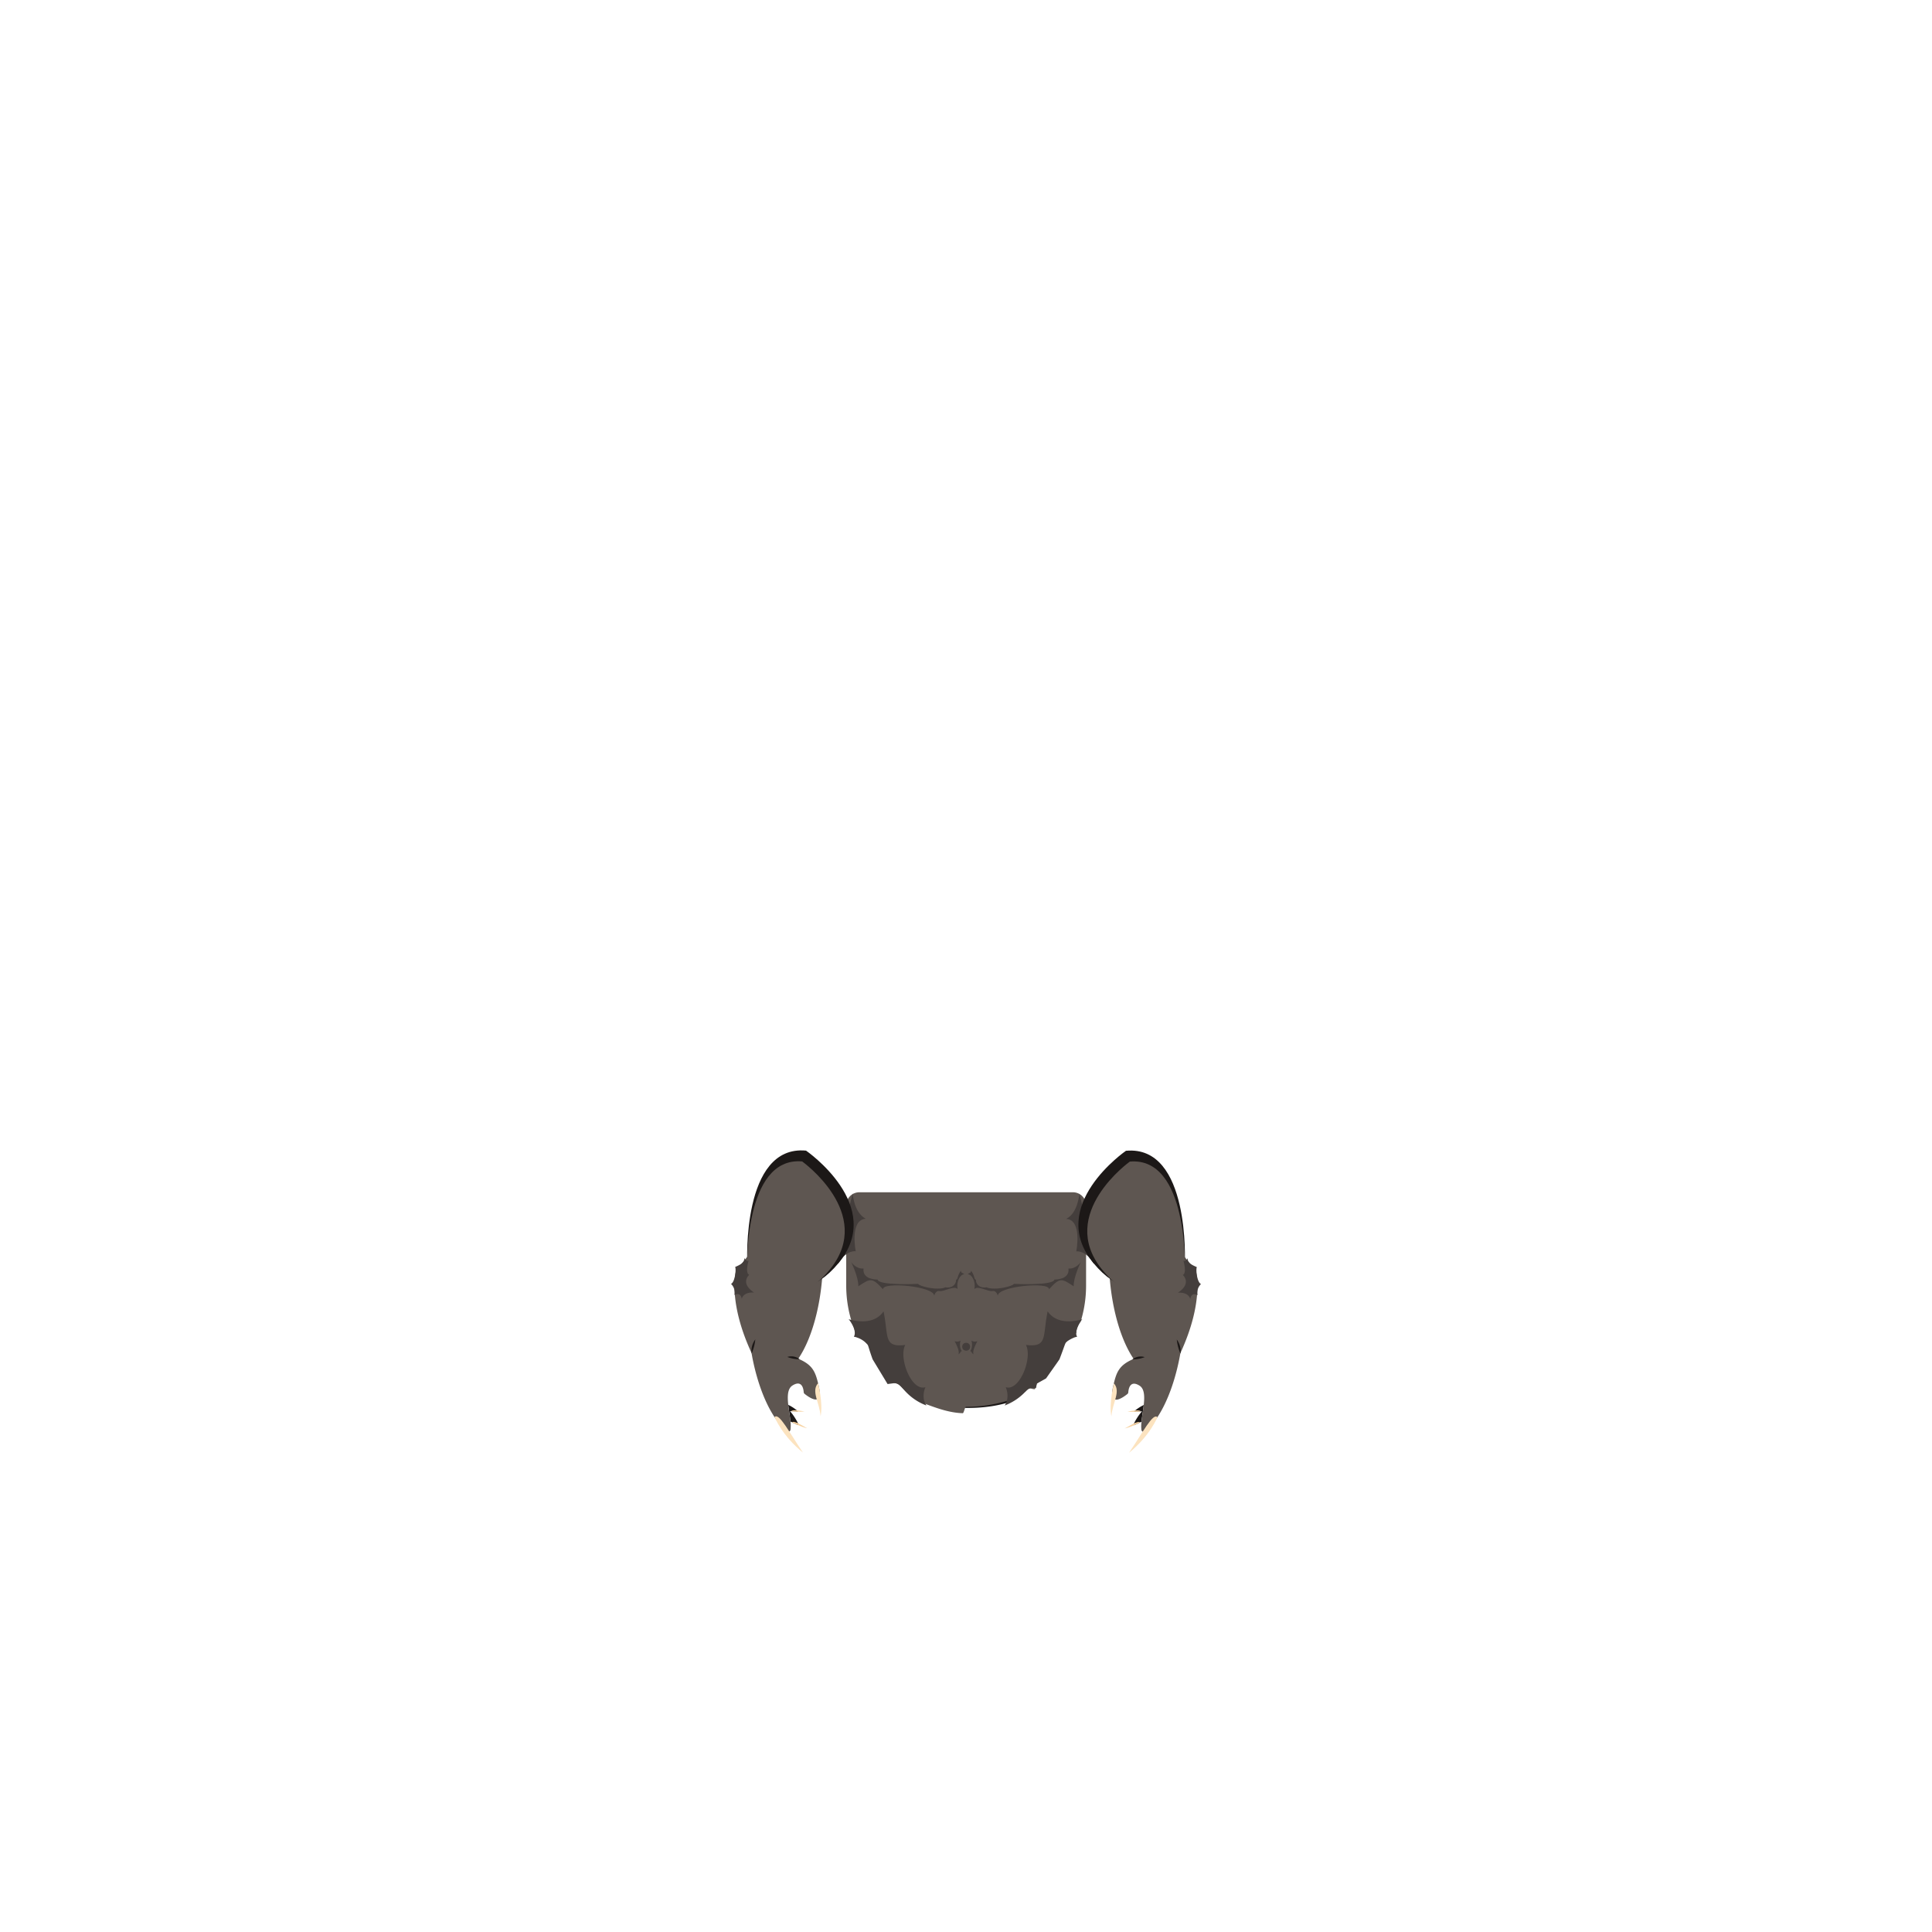 <svg xmlns="http://www.w3.org/2000/svg" viewBox="0 0 1000 1000"><defs><style>.cls-1{fill:none;}.cls-2{fill:#1c1817;}.cls-3{fill:#5e5651;}.cls-4{fill:#443e3c;}.cls-5{fill:#fce3bf;}.cls-6{fill:#f7d2a1;}</style></defs><g id="Layer_2" data-name="Layer 2"><g id="OutPut"><rect id="BG" class="cls-1" width="1000" height="1000"/></g><g id="Body"><g id="_4" data-name="4"><path class="cls-2" d="M478.58,726.17s22.16,5.79,42.43,0a24.31,24.31,0,0,1,4.75-3.33L522.35,721l-16,.34-32.42-1.67,2.71,4.5,2,1.75"/><path class="cls-3" d="M562.15,623.91v41.52a62.78,62.78,0,0,1-2.3,16.89,1.8,1.8,0,0,0-.06.22v0c0,.13-.08.27-.12.4-.1.36-.21.72-.32,1.08-1,1.42-2.28,3.81-2.25,6a17.75,17.75,0,0,0-5.09,4.58l0,0a42.5,42.5,0,0,0-14.78,20.78c0,.11-.08.22-.1.33l-.33.24c-.09,0-1.1,3.1-1.18,3.1-2.15,0-2.42-1.33-4.67,1.06v0a29.27,29.27,0,0,1-6.94,4c-.92.35-1.87.68-2.86,1a74,74,0,0,1-21,3.05h-.18c-.5,0-1.13,3.33-1.62,3.31-7.1-.17-14.15-2.83-20.48-5.25-.14,0,.1-2.18,0-2.23a62.1,62.1,0,0,1-10.34-5.19c-1.5-1.65-2.58-2.8-4.2-2.87-.31-.22-.63-.46-.93-.7a42.63,42.63,0,0,0-14-20.1,19.06,19.06,0,0,0-5.43-5.08c-.18-.43-.35-.86-.52-1.3a10.43,10.43,0,0,0-.45-1.54,12.66,12.66,0,0,0-1.5-4.14l0-.06-.18-.65a63.3,63.3,0,0,1-2.32-17V623.91a6.78,6.78,0,0,1,6.72-6.79H555.42A6.78,6.78,0,0,1,562.15,623.91Z"/><path class="cls-4" d="M440.59,653.28s3.84,7.84,3.67,12.5c6.17-4,7-4.87,12.79,1.59-.62-4.13,26.54-1.63,26.5,3.33,0,0,.59-2.87,2.79-2.46s7.75-3.08,9.3-1c-.71-4.08,1.29-7.58,3.5-7.75-1-.79-1.8-.5-1.75-1.87-2.25,3.29-1.34,4.41-2.59,4.83.29,1-.83,4.54-5.46,3.87-4.25,1.84-13.75-.62-14.12-1.79,0,0-20.54,1-21-2.25,0,0-8,.29-7.25-5.71C443.14,657,440.59,653.28,440.59,653.28Z"/><path class="cls-4" d="M559.41,653.28s-3.84,7.84-3.67,12.5c-6.17-4-7-4.87-12.79,1.59.62-4.13-26.54-1.63-26.5,3.33,0,0-.59-2.87-2.79-2.46s-7.75-3.08-9.3-1c.71-4.08-1.29-7.58-3.5-7.75,1-.79,1.8-.5,1.75-1.87,2.25,3.29,1.34,4.41,2.59,4.83-.29,1,.83,4.54,5.46,3.87,4.25,1.84,13.75-.62,14.12-1.79,0,0,20.54,1,21-2.25,0,0,8,.29,7.25-5.71C556.86,657,559.41,653.28,559.41,653.28Z"/><path class="cls-4" d="M560.23,682.77l-.27.32v0c-.17.22-.41.54-.67.93-.95,1.42-2.28,3.81-2.24,6v.06a3.85,3.85,0,0,0,.46,1.86,5.54,5.54,0,0,0-1.58.39,18.69,18.69,0,0,0-4,2.27l0,0c-.77.95-.87,2-3.54,8.95,0,.11-6.86,9.74-6.89,9.85S537,715.9,537,716l-.25,0c-.08,0-.47,2.48-.55,2.48-2.15,0-3-.71-5.29,1.68l0,0-.53.55h0a28.32,28.32,0,0,1-10.41,6.78,5.75,5.75,0,0,0,.42-.63,7.3,7.3,0,0,0,.75-1.71,11,11,0,0,0-.59-7.14c7.18,2.34,14-15.21,10.47-21.88,11.45,1.39,8.53-4.35,11.24-17.39,4.88,7.26,14.85,5,17.43,4.23l.46-.14Z"/><path class="cls-4" d="M479.54,727.48a28.32,28.32,0,0,1-10.41-6.78h0c-.65-.66-1.21-1.29-1.73-1.86-1.5-1.65-2.59-2.8-4.21-2.87H463a4.22,4.22,0,0,0-.49,0l-3.1.41s-7.75-12.8-7.76-12.84c-2.83-7.89-1.84-6.81-3.38-8.4a12.37,12.37,0,0,0-4.73-2.85,5.54,5.54,0,0,0-1.58-.39,3.86,3.86,0,0,0,.47-1.86v0a5.93,5.93,0,0,0-.11-1.25,9.34,9.34,0,0,0-.45-1.54,17.26,17.26,0,0,0-2.36-4.13v0l-.26-.32.15.05c.18.06.51.16,1,.28,3.18.83,12.32,2.47,16.92-4.37,2.71,13-.21,18.78,11.24,17.39C465,702.79,471.78,720.34,479,718a11.3,11.3,0,0,0-.83,6.18,7.9,7.9,0,0,0,1,2.67A5.75,5.75,0,0,0,479.54,727.48Z"/><circle class="cls-4" cx="500.08" cy="697.08" r="2.04"/><path class="cls-4" d="M497.34,693.78a3.34,3.34,0,0,1-3.25.38c2.25,4.25,2.38,5.87,2,6.87,1.54-1.18.79-1.62,1.79-1.65C496.28,697.41,497,693.72,497.34,693.78Z"/><path class="cls-4" d="M502.66,693.78a3.34,3.34,0,0,0,3.25.38c-2.25,4.25-2.38,5.87-2,6.87-1.54-1.18-.79-1.62-1.79-1.65C503.72,697.41,503,693.72,502.66,693.78Z"/><path class="cls-2" d="M412.87,737.55l-3.71-1.76c-.16-1.69-.45-3.54-.73-5.4,0-.19-.05-.38-.08-.56.2.19.38.39.57.59a28.65,28.65,0,0,1,4.35,6.77A.28.28,0,0,1,412.87,737.55Z"/><path class="cls-2" d="M412.65,730.61l-3.73-.19-.49,0c0-.19-.05-.38-.08-.56-.13-.91-.25-1.82-.35-2.71a22.13,22.13,0,0,1,4.82,3.15A.2.2,0,0,1,412.65,730.61Z"/><path class="cls-3" d="M416.46,721.46a1.22,1.22,0,0,1-.46-.86c-.11-1.64-.85-6.6-5.83-3.46-2.57,1.62-2.66,5.59-2.17,10,.1.89.22,1.8.35,2.71,0,.18.06.37.08.56.28,1.86.57,3.71.73,5.4a19.22,19.22,0,0,1,0,4.2,1.31,1.31,0,0,1-2.18.74c-11.82-10.79-16.57-32.1-18-40.49-12.39-26.76-8.1-42.07-8.1-42.07s44-61.65,45.12-11.9c.58,25-5.22,45.88-12.82,57,7.83,3.3,9,7.08,10.65,14.38C426.32,728.84,418.44,723.05,416.46,721.46Z"/><path class="cls-2" d="M389.05,700.57a9.82,9.82,0,0,1,1.9-7.3A24.79,24.79,0,0,1,389.05,700.57Z"/><path class="cls-2" d="M407.51,702.36a6.94,6.94,0,0,1,6.4,1.2A17.43,17.43,0,0,1,407.51,702.36Z"/><path class="cls-4" d="M441.35,617.72s.59,10,6.79,13.09c-8.47.49-5.22,16.83-5.22,16.83s-4.53-.79-8.56,5.61S441.35,617.72,441.35,617.72Z"/><path class="cls-2" d="M417.2,595.56S458.71,624.1,434,653.8s-47.21.07-47.21.07S383.76,592.44,417.2,595.56Z"/><path class="cls-3" d="M415.19,601.15s37.57,26.85,14.63,55.58-43.12.6-43.12.6S384.69,598.54,415.19,601.15Z"/><path class="cls-4" d="M380.13,670.3a6.13,6.13,0,0,0-1.75-5.75c2.12-1,2.75-7.88,2.12-8.75,1.5-.75,4.91-1.84,4.81-4.66,1.41,2.44,2.19,1.19,2.19,1.19s-2,6.66.31,7.5c0,0-5,4.22,2.5,9.19-5.84-.35-6.4,3.31-6.4,3.31S383.6,668.49,380.13,670.3Z"/><path class="cls-5" d="M400.92,733.43s3.79,9.62,14.71,18.45C408.46,741.38,403.3,731.06,400.92,733.43Z"/><path class="cls-5" d="M423.44,715.92s2.66,10.38,1.31,17.13C424.19,725.89,419.72,720.11,423.44,715.92Z"/><path class="cls-6" d="M409.94,736.16s5.2,2.7,7.95,3.09C416.42,738.74,411.27,735.05,409.94,736.16Z"/><path class="cls-6" d="M409.55,730.47s4.69.52,6.88,0C415.17,730.52,410.22,729.25,409.55,730.47Z"/><path class="cls-2" d="M587.13,737.63l3.71-1.75c.16-1.7.45-3.54.73-5.4,0-.2,0-.38.08-.57-.2.19-.38.39-.57.59a28.85,28.85,0,0,0-4.35,6.77A.28.28,0,0,0,587.13,737.63Z"/><path class="cls-2" d="M587.35,730.7l3.73-.2.49,0c0-.2,0-.38.08-.57.13-.91.25-1.82.35-2.71a22.5,22.5,0,0,0-4.82,3.15A.2.2,0,0,0,587.35,730.7Z"/><path class="cls-3" d="M583.54,721.54a1.22,1.22,0,0,0,.46-.86c.11-1.64.85-6.6,5.83-3.46,2.57,1.62,2.66,5.59,2.17,10-.1.89-.22,1.8-.35,2.71,0,.19-.06.37-.08.57-.28,1.86-.57,3.7-.73,5.4a19.21,19.21,0,0,0-.05,4.2,1.31,1.31,0,0,0,2.18.73c11.82-10.79,16.57-32.09,18-40.48,12.39-26.76,8.1-42.07,8.1-42.07s-44-61.65-45.12-11.91c-.58,25,5.22,45.88,12.82,57-7.83,3.31-9,7.08-10.65,14.38C573.68,728.93,581.56,723.14,583.54,721.54Z"/><path class="cls-2" d="M611,700.65a9.82,9.82,0,0,0-1.9-7.3A24.79,24.79,0,0,0,611,700.65Z"/><path class="cls-2" d="M592.49,702.44a6.94,6.94,0,0,0-6.4,1.2A17.43,17.43,0,0,0,592.49,702.44Z"/><path class="cls-4" d="M558.65,617.8s-.59,10-6.79,13.09c8.47.49,5.22,16.83,5.22,16.83s4.53-.79,8.56,5.61S558.65,617.8,558.65,617.8Z"/><path class="cls-2" d="M582.8,595.64s-41.51,28.54-16.75,58.24,47.21.07,47.21.07S616.24,592.52,582.8,595.64Z"/><path class="cls-3" d="M584.81,601.23s-37.57,26.86-14.63,55.58,43.12.61,43.12.61S615.31,598.62,584.81,601.23Z"/><path class="cls-4" d="M619.87,670.38a6.13,6.13,0,0,1,1.75-5.75c-2.12-1-2.75-7.87-2.12-8.75-1.5-.75-4.91-1.84-4.81-4.65-1.41,2.43-2.19,1.18-2.19,1.18s2,6.66-.31,7.5c0,0,5,4.22-2.5,9.19,5.84-.34,6.4,3.31,6.4,3.31S616.4,668.57,619.87,670.38Z"/><path class="cls-5" d="M599.08,733.52s-3.79,9.61-14.71,18.45C591.54,741.47,596.7,731.15,599.08,733.52Z"/><path class="cls-5" d="M576.56,716s-2.66,10.37-1.31,17.12C575.81,726,580.28,720.2,576.56,716Z"/><path class="cls-6" d="M590.06,736.24s-5.2,2.71-7.95,3.1C583.58,738.82,588.73,735.13,590.06,736.24Z"/><path class="cls-6" d="M590.44,730.54s-4.7.52-6.88,0C584.82,730.59,589.76,729.32,590.44,730.54Z"/></g></g></g></svg>
